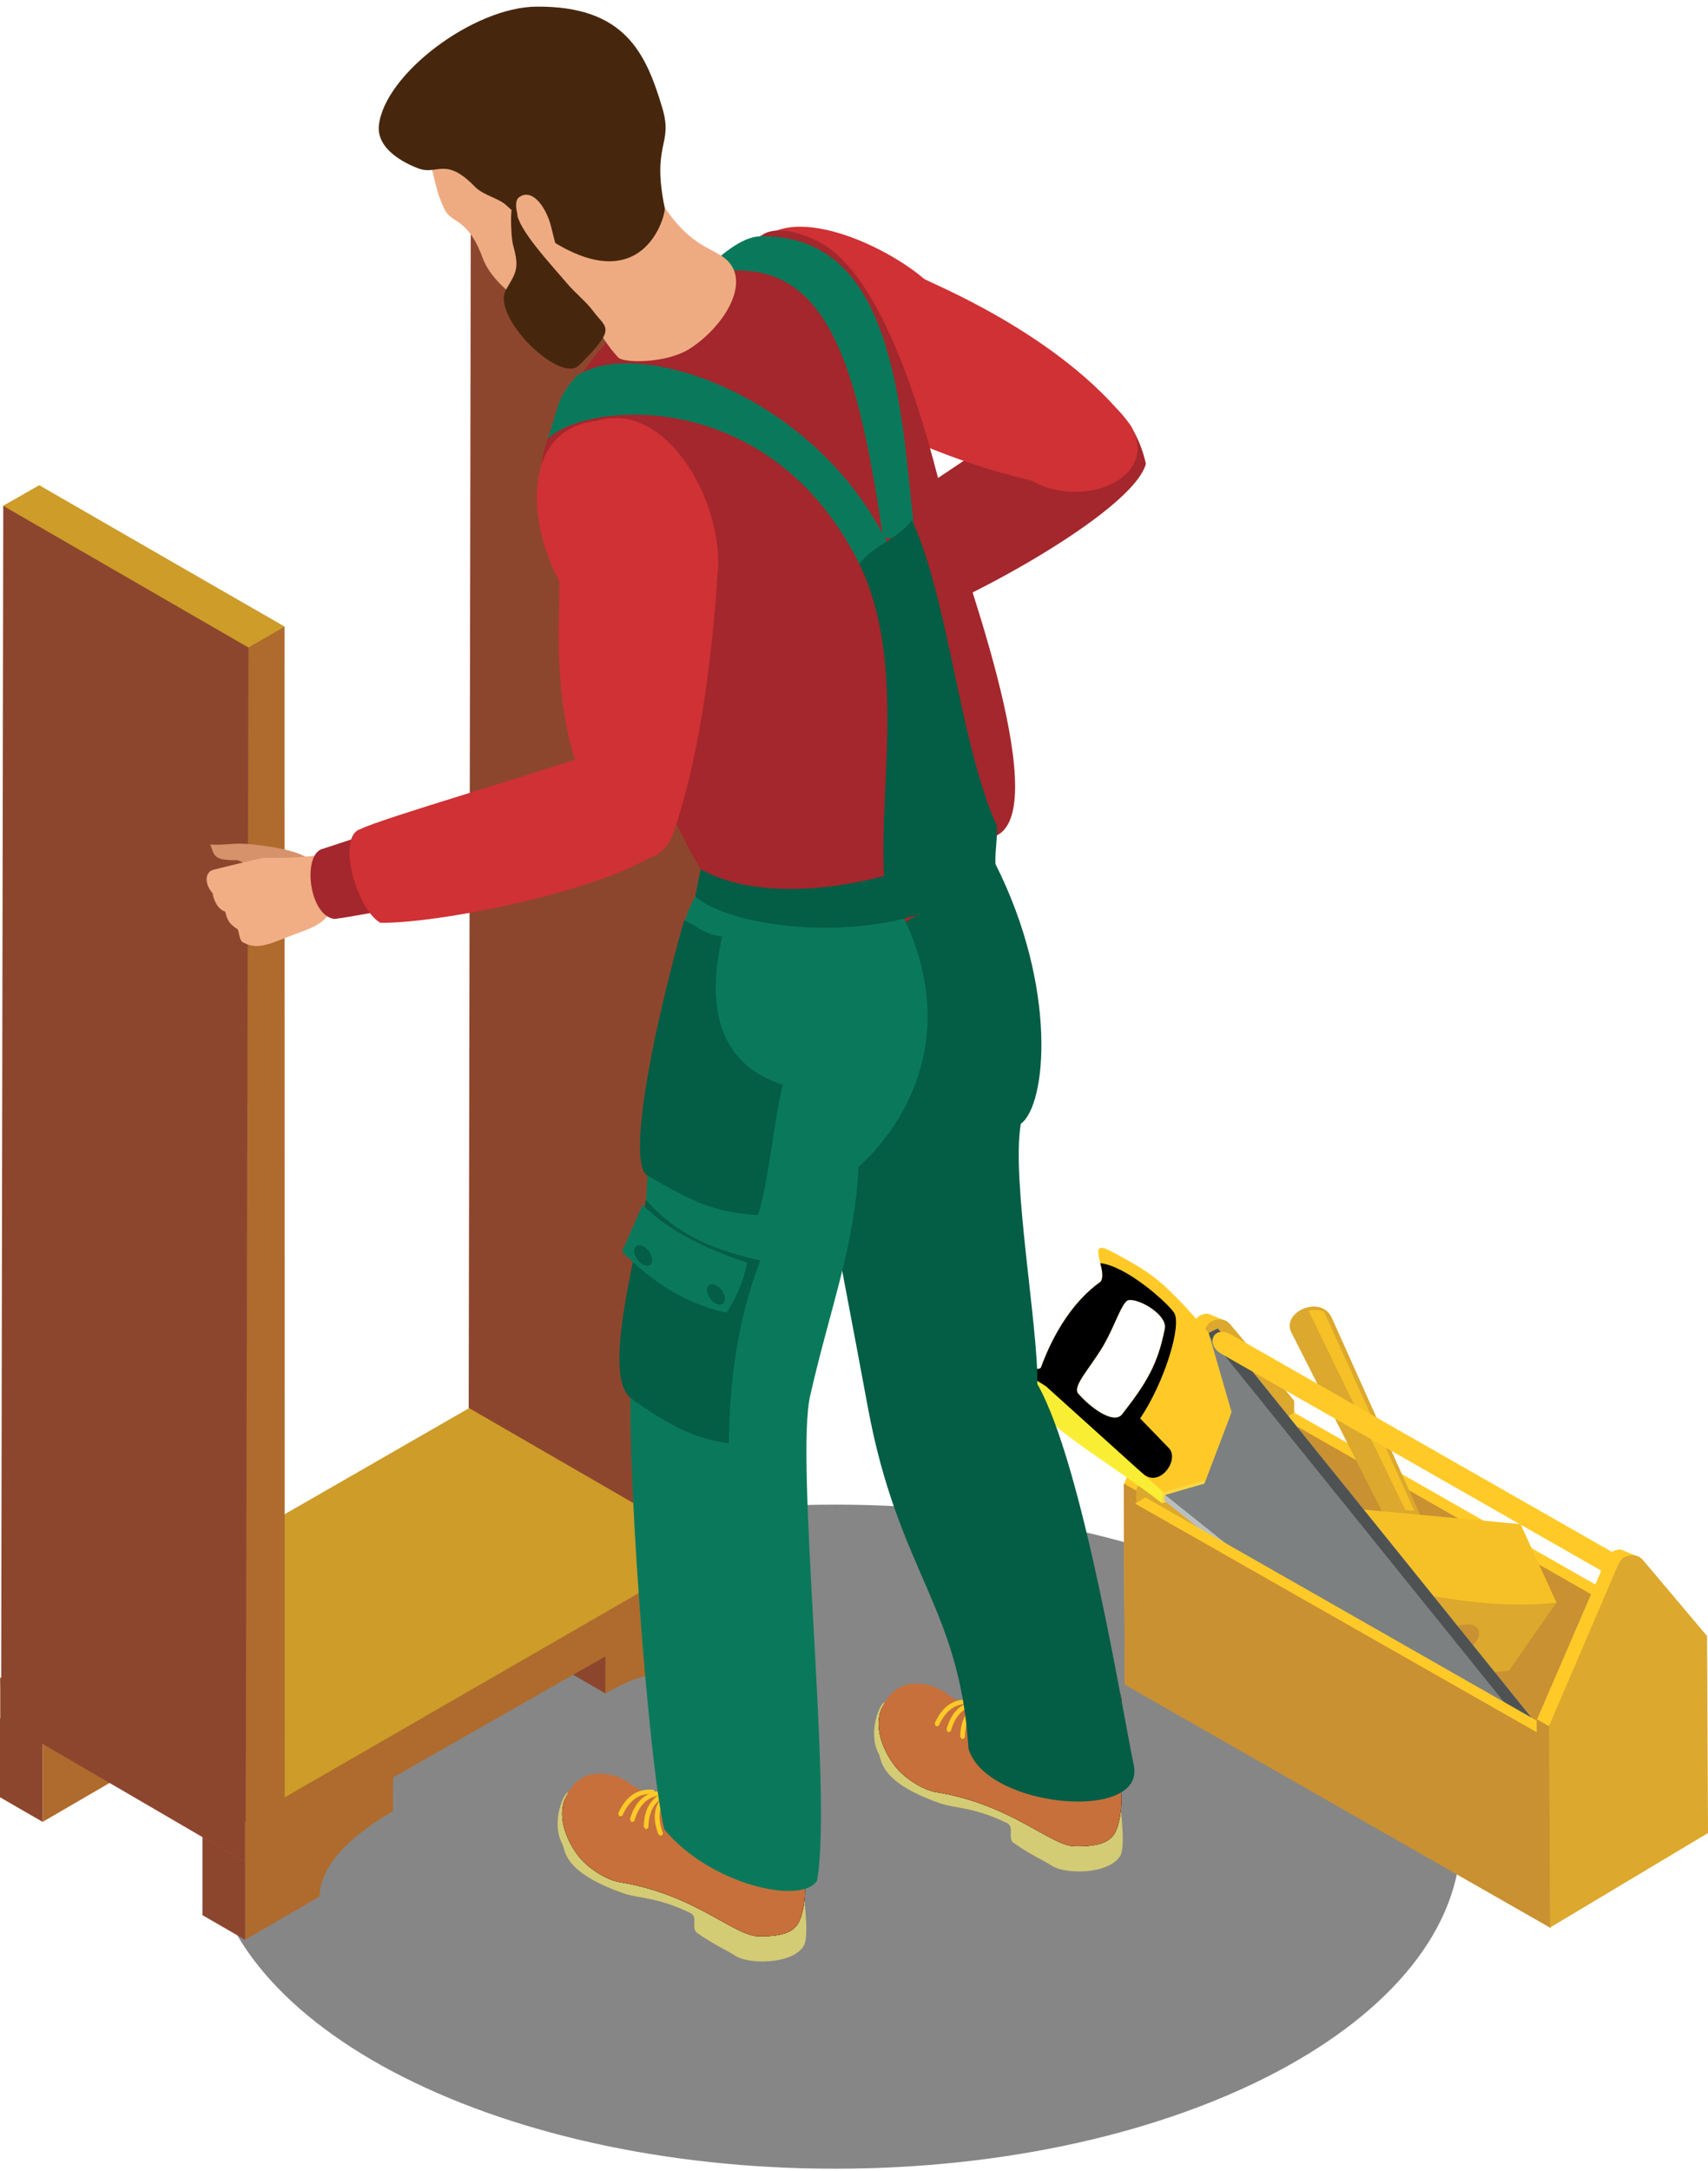 <svg xmlns="http://www.w3.org/2000/svg" width="222" height="282" fill="none" viewBox="0 0 222 282">
  <path fill="#5C5C5C" fill-opacity=".74" fill-rule="evenodd" d="M108.533 195.462c44.912 0 81.341 19.312 81.341 43.135 0 23.823-36.429 43.135-81.341 43.135-44.922 0-81.34-19.312-81.34-43.135 0-23.823 36.418-43.135 81.34-43.135Z" clip-rule="evenodd"/>
  <path fill="#FFCA28" fill-rule="evenodd" d="m155.148 171.835-9.081 20.995.134 25.805 20.536-12.294-7.306-34.692-2.384-.98a1.887 1.887 0 0 0-1.899 1.166Z" clip-rule="evenodd"/>
  <path fill="#C99131" fill-rule="evenodd" d="m146.108 192.747-.041.083.134 26.032 20.536-12.283-.567-2.395-20.062-11.437Z" clip-rule="evenodd"/>
  <path fill="#DCA82D" fill-rule="evenodd" d="m168.213 181.971-8.307-9.929c-.434-.527-1.084-.733-1.745-.62a1.868 1.868 0 0 0-1.465 1.146l-9.019 21.026.123 25.381 20.537-12.283-.124-24.721Z" clip-rule="evenodd"/>
  <path fill="#FFCA28" fill-rule="evenodd" d="m221.804 214.083-20.536 12.262-34.396-19.395v-22.625l1.341-.816 53.591 30.574Z" clip-rule="evenodd"/>
  <path fill="#C99131" fill-rule="evenodd" d="m221.206 215.321-19.742 12.717-34.592-19.736v-23.977l54.334 30.996Z" clip-rule="evenodd"/>
  <path fill="#DCA82D" fill-rule="evenodd" d="m173.116 171.216 17.286 38.552c.526 1.167.474 2.849-.155 3.757-.64.909-1.579.692-2.147-.444l-20.247-39.976c-1.352-2.663 3.859-4.996 5.263-1.889Z" clip-rule="evenodd"/>
  <path fill="#F6C126" fill-rule="evenodd" d="m172.093 170.411 11.744 25.867-1.166-.104-12.58-25.877c.671-.185 1.393-.175 2.002.114Z" clip-rule="evenodd"/>
  <path fill="#DCA82D" fill-rule="evenodd" d="M196.119 217.045c-5.79.723-12.322.134-20.888-1.899l-3.426-7.391 5.697-8.154 21.228 2.446 3.601 6.111-6.212 8.887Z" clip-rule="evenodd"/>
  <path fill="#C99131" fill-rule="evenodd" d="m175.232 215.146-4.902-10.332 6.161-8.815 1.052.392 6.068 6.73-8.379 12.025Z" clip-rule="evenodd"/>
  <path fill="#F6C126" fill-rule="evenodd" d="m176.469 196.03 21.166 1.971 4.675 10.198c-5.697.619-12.642.083-20.97-1.899l-4.871-10.27Z" clip-rule="evenodd"/>
  <path fill="#C99131" fill-rule="evenodd" d="M187.387 214.423c.557.733 2.064.671 3.344-.134 1.279-.795 1.868-2.033 1.3-2.766-.568-.723-2.064-.661-3.354.134-1.28.805-1.857 2.044-1.29 2.766Z" clip-rule="evenodd"/>
  <path fill="#BBBEBE" fill-rule="evenodd" d="m149.74 193.676 45.263 36.179 6.254-2.849.237-.847-43.209-53.581-1.186.578-7.359 20.52Z" clip-rule="evenodd"/>
  <path fill="#4F5252" fill-rule="evenodd" d="m201.516 226.19-43.23-53.612-1.186.578-7.121 19.849 45.17 36.086 6.367-2.901Z" clip-rule="evenodd"/>
  <path fill="#7C8081" fill-rule="evenodd" d="m157.007 173.404-7.028 19.602 45.17 36.085 4.953-2.261-43.095-53.426Z" clip-rule="evenodd"/>
  <path fill="#FBD745" fill-rule="evenodd" d="M130.732 178.07c3.901 5.852 9.102 8.794 14.964 12.747v-6.926c-1.208 1.022-4.046-1.104-5.552-2.848-.805-.919 1.455-3.221 3.209-6.142.97-1.641 1.713-3.561 2.343-4.789v-6.772a63.046 63.046 0 0 0-1.755-.805c-2.693-1.176.465 3.417-.557 4.728-3.488 2.487-6.532 6.296-8.204 10.858-.558.888-5.862-2.178-4.448-.051Zm14.964 12.747a87.717 87.717 0 0 1 5.015 3.603l5.82-1.683 3.396-8.928-2.952-10.198c-4.52-5.564-5.831-7.638-11.279-10.271v6.772c.361-.702.681-1.177 1.001-1.218 1.393-.227 5.056 1.92 4.705 3.705-.887 4.552-2.321 7.009-5.552 11.127l-.154.165v6.926Z" clip-rule="evenodd"/>
  <path fill="#FFCA28" fill-rule="evenodd" d="M130.371 177.967c3.89 5.831 9.36 8.567 15.325 12.396v-6.472c-1.208 1.022-4.046-1.104-5.553-2.849-.804-.918 1.456-3.22 3.21-6.141.97-1.641 1.713-3.561 2.343-4.789v-6.875c-.485-.268-.991-.526-1.528-.805-3.034-1.538-.103 2.756-1.125 4.077-3.488 2.477-6.078 6.596-7.75 11.148-.547.888-6.336-1.817-4.922.31Zm15.325 12.396a66.367 66.367 0 0 1 5.139 3.602l5.882-1.713 3.354-8.825-2.972-10.27c-4.097-4.604-5.975-6.968-11.403-9.92v6.875c.361-.702.681-1.177 1.001-1.218 1.393-.227 5.056 1.919 4.705 3.705-.887 4.552-2.322 7.009-5.552 11.127l-.154.165v6.472Z" clip-rule="evenodd"/>
  <path fill="#000" fill-rule="evenodd" d="M143.013 164.094c.237.908.443 1.889.031 2.415-3.488 2.477-6.079 6.596-7.751 11.148-.402.64-3.539-.599-4.705-.527l15.108 12.036v-5.275c-1.208 1.022-4.046-1.104-5.552-2.849-.805-.918 1.455-3.22 3.209-6.141.97-1.641 1.713-3.561 2.343-4.789v-5.11c-.96-.485-1.889-.826-2.683-.908Zm2.683 25.072 2.827 2.26c2.168 1.941 4.789-1.713 3.447-3.262l-3.777-3.901c3.127-4.614 5.459-12.128 4.407-13.728-.681-1.043-3.942-4.015-6.904-5.533v5.11c.361-.702.681-1.177 1.001-1.218 1.393-.228 5.057 1.919 4.706 3.705-.888 4.552-2.322 7.009-5.552 11.127l-.155.165v5.275Z" clip-rule="evenodd"/>
  <path fill="#FAEE35" fill-rule="evenodd" d="M130.37 177.966c4.995 7.484 12.766 11.169 20.661 17.31l.185-1.424-15.273-13.77-4.685-2.941c-.919-.186-1.558-.186-.888.825Z" clip-rule="evenodd"/>
  <path fill="#FBD745" fill-rule="evenodd" d="m151.207 193.841.278-.061-.144 1.176.237.186-.547.134.176-1.435Z" clip-rule="evenodd"/>
  <path fill="#FFCA28" fill-rule="evenodd" d="m202.805 249.022-.134-23.823-53.776-30.656-1.352.785.124 22.244 55.138 31.45Zm-42.745-75.628 50.268 28.674c.887.506 1.61 1.652 1.61 2.539 0 .888-.723 1.198-1.61.692l-51.61-29.448c-2.084-1.198-1.021-3.809 1.342-2.457Z" clip-rule="evenodd"/>
  <path fill="#FFCA28" fill-rule="evenodd" d="m208.801 202.471-9.072 21.005.135 25.608 20.526-12.283-7.296-34.506-2.384-.991a1.92 1.92 0 0 0-1.909 1.167Z" clip-rule="evenodd"/>
  <path fill="#C99131" fill-rule="evenodd" d="m201.557 250.467-.217-24.525-55.273-31.45.134 24.37 55.356 31.605Z" clip-rule="evenodd"/>
  <path fill="#C99131" fill-rule="evenodd" d="m199.781 223.362-.052.114.135 25.608 14.757-8.825-.052-8.464-14.788-8.433Z" clip-rule="evenodd"/>
  <path fill="#DCA82D" fill-rule="evenodd" d="m221.876 212.534-8.307-9.847c-.444-.526-1.084-.733-1.755-.619a1.863 1.863 0 0 0-1.465 1.146l-9.02 21.025.135 26.166L222 238.122l-.124-25.588Z" clip-rule="evenodd"/>
  <path fill="#A3272C" fill-rule="evenodd" d="M148.936 60.256c-1.682 6.306-24.871 18.868-33.116 21.16-3.53-.826-8.648-9.156-5.965-10.921 2.456-2.26 19.69-13.274 27.378-18.807 6.13-2.611 10.526 3.087 11.703 8.568Z" clip-rule="evenodd"/>
  <path fill="#AE6B2D" fill-rule="evenodd" d="M5.542 236.677v-10.26l19.237-11.178-.021 4.737c-6.605 3.84-9.391 7.515-9.556 11.086l-9.66 5.615Z" clip-rule="evenodd"/>
  <path fill="#8D462E" fill-rule="evenodd" d="M5.542 236.677v-10.26L0 223.217v10.26l5.542 3.2Z" clip-rule="evenodd"/>
  <path fill="#FFCA28" fill-rule="evenodd" d="M24.778 215.239 5.542 226.417 0 223.217l19.226-11.178 5.552 3.2Z" clip-rule="evenodd"/>
  <path fill="#AE6B2D" fill-rule="evenodd" d="M31.858 251.995v-10.26l19.236-11.179-.02 4.728c-6.605 3.85-9.392 7.524-9.557 11.096l-9.66 5.615Z" clip-rule="evenodd"/>
  <path fill="#8D462E" fill-rule="evenodd" d="M31.858 251.995v-10.26l-5.542-3.2v10.26l5.542 3.2Z" clip-rule="evenodd"/>
  <path fill="#FFCA28" fill-rule="evenodd" d="m51.094 230.556-19.236 11.179-5.542-3.2 19.226-11.178 5.552 3.199Z" clip-rule="evenodd"/>
  <path fill="#8D462E" fill-rule="evenodd" d="M88.204 220.141v-4.789l-5.542-3.2v4.79l5.542 3.199Z" clip-rule="evenodd"/>
  <path fill="#AE6B2D" fill-rule="evenodd" d="M97.924 214.557v-10.59l-19.236 11.158v4.862c6.13-3.499 8.4-2.797 9.443.217l9.793-5.647Z" clip-rule="evenodd"/>
  <path fill="#8D462E" fill-rule="evenodd" d="M78.689 219.987v-4.862l-5.542-3.127v4.789l5.542 3.2Z" clip-rule="evenodd"/>
  <path fill="#FFCA28" fill-rule="evenodd" d="m97.925 204.019-19.236 11.106-5.542-3.127 19.226-11.169 5.552 3.19Z" clip-rule="evenodd"/>
  <path fill="#AE6B2D" fill-rule="evenodd" d="m97.904 204.225-66.057 37.644-31.63-18.528-.186-5.377 66.16-28.293 31.734 8.691-.02 5.863Z" clip-rule="evenodd"/>
  <path fill="#CD9C29" fill-rule="evenodd" d="m97.925 198.363-66.078 38.098L.031 217.964l66.16-38.036 31.734 18.435Z" clip-rule="evenodd"/>
  <path fill="#8D462E" fill-rule="evenodd" d="M31.847 236.461v5.408L.031 223.341v-5.377l31.816 18.497Z" clip-rule="evenodd"/>
  <path fill="#AE6B2D" fill-rule="evenodd" d="m97.77 198.311-.021-152.33-31.806-18.24-4.757 2.53 8.183 147.768 23.323 23.214 5.078-2.942Z" clip-rule="evenodd"/>
  <path fill="#8D462E" fill-rule="evenodd" d="m92.692 201.253.362-152.589-31.868-18.393-.268 152.619 31.774 18.363Z" clip-rule="evenodd"/>
  <path fill="#CD9C29" fill-rule="evenodd" d="m93.053 48.664 4.696-2.684L65.85 27.587l-4.664 2.684 31.867 18.393Z" clip-rule="evenodd"/>
  <path fill="#AE6B2D" fill-rule="evenodd" d="m37.007 233.756-.02-152.34L5.18 63.186l-4.757 2.52 8.184 147.778 23.323 23.214 5.077-2.942Z" clip-rule="evenodd"/>
  <path fill="#8D462E" fill-rule="evenodd" d="m31.93 236.698.36-152.588L.423 65.706.155 218.325l31.775 18.373Z" clip-rule="evenodd"/>
  <path fill="#CD9C29" fill-rule="evenodd" d="m32.291 84.11 4.696-2.695L5.098 63.032.423 65.706l31.868 18.403Z" clip-rule="evenodd"/>
  <path fill="#CF3134" fill-rule="evenodd" d="M97.378 34.038c2.466-8.928 16.697-2.942 22.714 2.168.278.35 17.688 7.09 26.841 19.023 4.066 6.771-6.068 11.086-12.889 7.194-10.671-2.425-19.277-7.008-22.435-8.05-5.294-1.766-18.555-11.489-14.231-20.335Z" clip-rule="evenodd"/>
  <path fill="#D4CB75" fill-rule="evenodd" d="M114.983 221.153c-.526-.072-2.301 3.881-.753 6.72.413.753-.01 3.571 7.833 6.348 2.188.774 4.324.444 8.792 2.59 1.063.506.083 2.013.846 2.56 2.137 1.528 4.015 2.343 4.975 2.983 1.816 1.208 7.585 1.136 8.968-1.331.732-1.321-.166-7.607-.166-7.607l-30.495-12.263Z" clip-rule="evenodd"/>
  <path fill="#120C08" fill-rule="evenodd" d="M145.675 221.287c.547-1.238-1.569-3.416-1.569-3.416s-.33 1.992-.495 3.086c-.186 1.084-3.509 3.396-9.154.681-3.88-1.868-3.178-6.214-3.178-6.214.082-.619-1.342.32-1.342 1.456 0 3.21-1.259 4.304-2.559 4.583-4.84-.217-7.142-2.065-8.721-1.992-1.269.051-3.56 1.032-4.179 2.756-.857 2.405.423 5.357 1.826 7.173 1.136 1.497 3.571 3.117 5.398 3.417 9.721 1.569 14.85 6.977 17.997 7.029 4.036.052 5.078-.929 5.604-2.704 1.053-3.561.103-7.102-.805-9.538.238-2.642.846-5.553 1.177-6.317Z" clip-rule="evenodd"/>
  <path fill="#120C08" fill-rule="evenodd" d="M145.675 221.287c.547-1.238-1.569-3.416-1.569-3.416s-.33 1.992-.495 3.086c-.186 1.084-3.509 3.396-9.154.681-3.88-1.868-3.178-6.214-3.178-6.214.082-.619-1.342.32-1.342 1.456 0 3.21-1.259 4.304-2.559 4.583-4.84-.217-7.142-2.065-8.721-1.992-1.269.051-3.56 1.032-4.179 2.756-.857 2.405.423 5.357 1.826 7.173 1.136 1.497 3.571 3.117 5.398 3.417 9.721 1.569 14.85 6.977 17.997 7.029 4.036.052 5.078-.929 5.604-2.704 1.053-3.561.103-7.102-.805-9.538.238-2.642.846-5.553 1.177-6.317Z" clip-rule="evenodd"/>
  <path fill="#C7703B" fill-rule="evenodd" d="M145.675 221.287c.547-1.238-1.569-3.416-1.569-3.416s-.33 1.992-.495 3.086c-.186 1.084-3.509 3.396-9.154.681-3.88-1.868-3.178-6.214-3.178-6.214.082-.619-1.342.32-1.342 1.456 0 3.21-1.259 4.304-2.559 4.583-4.84-.217-3.932-2.756-8.576-2.736-2.229.011-3.705 1.776-4.324 3.5-.857 2.405.423 5.357 1.826 7.173 1.136 1.497 3.571 3.117 5.398 3.417 9.721 1.569 14.85 6.977 17.997 7.029 4.036.052 5.078-.929 5.604-2.704 1.053-3.561.103-7.102-.805-9.538.238-2.642.846-5.553 1.177-6.317Z" clip-rule="evenodd"/>
  <path fill="#FFCA28" d="m121.486 223.878.165.392.361-.082c.496-1.115 1.104-1.858 1.796-2.312.681-.434 1.455-.589 2.301-.506l.258-.248-.309-.31c-.96-.092-1.848.083-2.622.578-.763.496-1.424 1.311-1.95 2.488Z"/>
  <path fill="#FFCA28" d="m123.012 224.673.217.351.351-.134c.33-1.167.825-1.992 1.444-2.54.609-.526 1.352-.794 2.209-.836l.216-.278-.35-.258c-.97.041-1.817.34-2.508.949-.692.589-1.218 1.487-1.579 2.746Z"/>
  <path fill="#FFCA28" d="m124.808 225.654.299.299.299-.227c.021-1.208.289-2.137.743-2.828.455-.671 1.105-1.115 1.92-1.363l.144-.34-.412-.155c-.919.289-1.662.794-2.178 1.569-.506.743-.794 1.754-.815 3.045Z"/>
  <path fill="#FFCA28" d="m126.728 226.634.382.165.207-.33c-.444-1.125-.547-2.085-.382-2.89.165-.795.609-1.456 1.259-2.003l.01-.351h-.444c-.743.62-1.238 1.373-1.434 2.271-.186.888-.072 1.93.402 3.138Z"/>
  <path fill="#045D45" fill-rule="evenodd" d="M132.682 145.989c-1.259 7.174 2.301 26.527 2.146 33.804 5.945 10.363 11.208 43.352 12.539 49.525 1.579 7.462-19.226 5.574-21.486-2.158-1.145-18.476-9.112-22.904-13.075-44.311-3.602-19.478-7.709-40.049-7.864-43.105-.299-5.233 3.932-7.751 3.88-13.542 0 0 7.957-15.472 20.568-13.955 8.132 16.143 6.615 31.368 3.292 33.742Z" clip-rule="evenodd"/>
  <path fill="#A3272C" fill-rule="evenodd" d="M79.329 44.009c-.857.743-7.09 7.618-8.793 15.297-1.228 5.657 3.323 14.833 4.025 15.999 2.26 3.757 16.078 44.776 22.177 42.939 2.56 12.634 27.781 1.321 32.838-9.723 7.564-3.757-5.335-37.335-6.574-42.124-1.238-4.8-6.697-29.51-16.295-34.826-2.208-1.228-5.614-2.322-7.554-1.104C92.177 34.77 80.392 43.09 79.33 44.009Z" clip-rule="evenodd"/>
  <path fill="#CF3134" fill-rule="evenodd" d="M77.502 54.682c8.844-2.735 16.16 9.764 15.85 19.013-.133.413-.907 20.881-6.016 35.022-3.498 7.081-11.671-.568-12.074-8.412-3.705-10.302-2.363-21.057-2.58-24.855-4.107-7.505-4.964-19.643 4.82-20.768Z" clip-rule="evenodd"/>
  <path fill="#0A795B" fill-rule="evenodd" d="M71.135 57.035c5.202-4.985 29.061-6.926 40.557 16.216 2.89-.34 1.528-.723 3.695-2.59-9.35-19.365-32.673-27.158-40.444-21.811-2.745 2.931-2.352 4.46-3.808 8.185Z" clip-rule="evenodd"/>
  <path fill="#0A795B" fill-rule="evenodd" d="M91.042 35.762c16.429-3.953 20.278 11.055 23.766 34.176 2.529-.165 1.476.196 3.953-1.817-1.713-15.235-2.529-37.809-20.01-37.417-1.713.042-4.293 1.435-7.71 5.058Z" clip-rule="evenodd"/>
  <path fill="#EEAB82" fill-rule="evenodd" d="M54.82 18.741c1.32 1.806 1.568 5.11 2.404 7.174.588 1.445.712 1.91 1.981 2.694 1.93 1.218 2.797 2.931 3.54 4.923.898 2.395 3.024 4.14 5.015 5.77 1.559 1.28 3.096 2.983 5.202 2.963 5.252-.073 8.328-4.274 11.083-8.051 2.735-3.716-2.26-9.693-3.189-13.45-1.682-6.781-8.369-13.305-15.913-11.56-3.374.784-8.111 3.272-10.103 6.193-.691 1.001-.02 3.344-.02 3.344Z" clip-rule="evenodd"/>
  <path fill="#EEAB82" fill-rule="evenodd" d="M74.747 37.042s2.962 6.792 5.696 9.475c1.043.681 6.368.65 9.309-1.28 4.664-3.065 8.256-9.227 4.076-11.963-2.25-1.476-5.84-1.982-10.154-11.25-1.352-2.922-8.927 15.018-8.927 15.018Z" clip-rule="evenodd"/>
  <path fill="#46270E" fill-rule="evenodd" d="M69.741.863C61.558.905 49.97 9.637 49.246 16.295c-.402 3.819 5.346 5.656 5.346 5.656 2.301.733 3.395-1.58 7.172 2.343 1.001 1.032 3.065 1.476 3.984 2.323 17.11 15.73 20.846 1.383 20.65.381-1.724-8.36 1.114-8.143-.29-12.892C83.973 6.912 81.239.771 69.742.863Z" clip-rule="evenodd"/>
  <path fill="#EEAB82" fill-rule="evenodd" d="M71.662 29.569c.588 2.518 1.424 4.676.32 4.944-1.115.248-3.344-.98-3.953-3.51-.578-2.518-1.476-4.727-.547-5.387 1.744-1.25 3.581 1.414 4.18 3.953Z" clip-rule="evenodd"/>
  <path fill="#46270E" fill-rule="evenodd" d="M67.172 27.546c.103 2.198 4.324 6.668 6.636 9.392 1 1.167 2.445 2.313 3.322 3.52 1.62 2.199 3.179 2.034-1.878 7.009-2.497 2.446-11.517-6.41-9.473-9.858 1.31-2.219 1.754-2.724.918-5.749-.371-1.352-.485-7.297.475-4.314Z" clip-rule="evenodd"/>
  <path fill="#D4CB75" fill-rule="evenodd" d="M73.849 232.848c-.526-.072-2.302 3.881-.754 6.719.413.754-.02 3.572 7.833 6.348 2.188.774 4.314.444 8.793 2.591 1.063.506.082 2.013.846 2.56 2.136 1.528 4.014 2.343 4.974 2.983 1.816 1.208 7.585 1.135 8.968-1.332.733-1.321-.165-7.607-.165-7.607l-30.495-12.262Z" clip-rule="evenodd"/>
  <path fill="#120C08" fill-rule="evenodd" d="M104.54 232.982c.547-1.239-1.568-3.417-1.568-3.417s-.331 1.993-.506 3.087c-.176 1.084-3.499 3.396-9.143.681-3.87-1.868-3.179-6.224-3.179-6.224.082-.609-1.331.33-1.331 1.466 0 3.21-1.27 4.304-2.57 4.593-4.84-.227-7.141-2.075-8.72-1.992-1.26.041-3.56 1.022-4.18 2.756-.856 2.394.423 5.346 1.827 7.163 1.135 1.497 3.57 3.117 5.397 3.417 9.722 1.569 14.85 6.977 17.998 7.029 4.035.051 5.077-.929 5.604-2.705 1.052-3.561.092-7.101-.805-9.537.237-2.642.846-5.553 1.176-6.317Z" clip-rule="evenodd"/>
  <path fill="#120C08" fill-rule="evenodd" d="M104.54 232.982c.547-1.239-1.568-3.417-1.568-3.417s-.331 1.993-.506 3.087c-.176 1.084-3.499 3.396-9.143.681-3.87-1.868-3.179-6.224-3.179-6.224.082-.609-1.331.33-1.331 1.466 0 3.21-1.27 4.304-2.57 4.593-4.84-.227-7.141-2.075-8.72-1.992-1.26.041-3.56 1.022-4.18 2.756-.856 2.394.423 5.346 1.827 7.163 1.135 1.497 3.57 3.117 5.397 3.417 9.722 1.569 14.85 6.977 17.998 7.029 4.035.051 5.077-.929 5.604-2.705 1.052-3.561.092-7.101-.805-9.537.237-2.642.846-5.553 1.176-6.317Z" clip-rule="evenodd"/>
  <path fill="#C7703B" fill-rule="evenodd" d="M104.54 232.982c.547-1.239-1.568-3.417-1.568-3.417s-.331 1.993-.506 3.087c-.176 1.084-3.499 3.396-9.143.681-3.87-1.868-3.179-6.224-3.179-6.224.082-.609-1.331.33-1.331 1.466 0 3.21-1.27 4.304-2.57 4.593-4.84-.227-3.932-2.766-8.576-2.746-2.229.011-3.704 1.776-4.324 3.51-.856 2.394.423 5.346 1.827 7.163 1.135 1.497 3.57 3.117 5.397 3.417 9.722 1.569 14.85 6.977 17.998 7.029 4.035.051 5.077-.929 5.604-2.705 1.052-3.561.092-7.101-.805-9.537.237-2.642.846-5.553 1.176-6.317Z" clip-rule="evenodd"/>
  <path fill="#FFCA28" d="m80.35 235.583.155.382.382-.082c.485-1.115 1.094-1.858 1.785-2.313.681-.433 1.455-.588 2.301-.505l.258-.248-.31-.31c-.959-.093-1.847.083-2.62.578-.764.496-1.425 1.311-1.95 2.498Z"/>
  <path fill="#FFCA28" d="m81.878 236.357.217.361.35-.134c.33-1.166.816-1.992 1.445-2.539.61-.526 1.352-.795 2.209-.836l.216-.279-.35-.258c-.97.042-1.817.341-2.519.95-.68.588-1.217 1.486-1.568 2.735Z"/>
  <path fill="#FFCA28" d="m83.674 237.348.299.3.3-.228c.02-1.207.278-2.136.742-2.817.454-.671 1.104-1.115 1.92-1.373l.144-.341-.413-.155c-.918.289-1.661.795-2.177 1.569-.516.743-.795 1.755-.815 3.045Z"/>
  <path fill="#FFCA28" d="m85.593 238.329.382.165.206-.33c-.444-1.126-.547-2.086-.382-2.891.165-.794.609-1.445 1.26-1.992v-.361h-.434c-.743.619-1.239 1.373-1.435 2.271-.186.887-.072 1.93.403 3.138Z"/>
  <path fill="#0A795B" fill-rule="evenodd" d="M111.588 151.553c-.475 10.301-3.695 18.352-6.264 29.675-2.054 8.382 2.941 51.909.867 63.088-2.013 3.22-13.974.474-19.835-6.658-2.043-8.01-5.263-50.722-4.231-60.91.856-3.22 1.878-20.396 2.177-26.785.774-16.835 3.819-29.675 6.058-33.515 0 0 13.725-1.538 26.181.96 10.929 20.169-3.725 33.144-4.953 34.145Z" clip-rule="evenodd"/>
  <path fill="#045D45" fill-rule="evenodd" d="M90.36 116.448c5.975 5.213 31.001 6.947 39.03-4.201-.093-1.3.279-3.654.186-4.954-9.092 6.616-28.38 11.354-38.504 5.615a1472.19 1472.19 0 0 1-.712 3.54Zm4.376 71.066c.072-7.917 1.073-15.844 4.087-23.771-6.275-1.373-11.187-3.582-14.85-7.896-2.096 10.074-5.46 23.245-1.91 25.835 4.613 3.273 7.874 5.141 12.673 5.832Z" clip-rule="evenodd"/>
  <path fill="#0A795B" fill-rule="evenodd" d="M97.1 164.052c-6.626-2.312-10.362-4.428-13.582-7.524-.887 2.023-1.775 4.046-2.672 6.079 3.663 3.654 7.873 6.668 13.58 7.928 1.26-1.962 2.23-4.078 2.673-6.483Z" clip-rule="evenodd"/>
  <path fill="#045D45" fill-rule="evenodd" d="M84.571 164.249c.361-.372.207-1.187-.33-1.827-.537-.63-1.26-.836-1.62-.465-.351.372-.207 1.187.33 1.817.537.64 1.259.846 1.62.475Zm9.453 5.037c.351-.372.207-1.187-.33-1.817-.537-.64-1.259-.846-1.61-.464-.36.371-.216 1.187.32 1.816.537.63 1.27.836 1.62.465Zm-5.098-49.741c-4.943 17.609-7.183 31.925-4.768 33.164 5.913 3.478 8.813 4.81 14.386 5.14 1.414-4.769 1.961-11.684 3.199-16.928-10.227-3.303-9.246-13.336-7.864-19.26-2.456-.331-2.796-1.095-4.953-2.116Z" clip-rule="evenodd"/>
  <path fill="#D6926A" fill-rule="evenodd" d="M39.462 111.174c-2.002-1.002-6.068-1.456-7.502-1.549-1.847-.113-2.776.207-4.634.083.558 1.28.217 2.116 3.52 2.033 2.26.743 7.925 5.75 9.122 2.818.29-1.847 2.085-2.333-.506-3.385Z" clip-rule="evenodd"/>
  <path fill="#F1AE84" fill-rule="evenodd" d="M43.52 116.706c.206-1.125-.134-5.625-2.322-5.605-2.931.486-6.502.289-6.966.351-.805.135-5.758 1.342-6.522 1.549-1.063.289-1.187 1.796-.072 3.034.123.919.68 2.096 1.64 2.395.217.867.351 1.528 1.62 2.291.248.589.186 1.6.857 1.776 1.878 1.022 3.87-.145 6.708-1.187 2.724-1.001 4.479-1.621 5.057-4.604Z" clip-rule="evenodd"/>
  <path fill="#A3272C" fill-rule="evenodd" d="M41.682 110.358c-2.364 1.146-1.435 8.64 1.806 9.021 2.662-.35 4.313-.774 6.986-1.125 2.415-2.425.444-9.527-3.292-9.702-2.662.877-2.828.929-5.5 1.806Z" clip-rule="evenodd"/>
  <path fill="#CF3134" fill-rule="evenodd" d="M87.193 109.016c-3.406 5.564-29.205 11.003-37.76 10.859-3.148-1.796-5.697-11.23-2.611-12.159 2.993-1.476 22.641-7.133 31.589-10.25 6.615-.764 9.215 5.956 8.782 11.55Z" clip-rule="evenodd"/>
  <path fill="#045D45" fill-rule="evenodd" d="M114.911 113.96c-.681-11.509 2.9-28.158-3.22-40.71 2.199-2.724 4.655-2.94 6.853-5.666 4.757 10.322 6.285 29.387 11.032 39.708-1.755 7.308-8.886 4.883-14.665 6.668Z" clip-rule="evenodd"/>
</svg>
